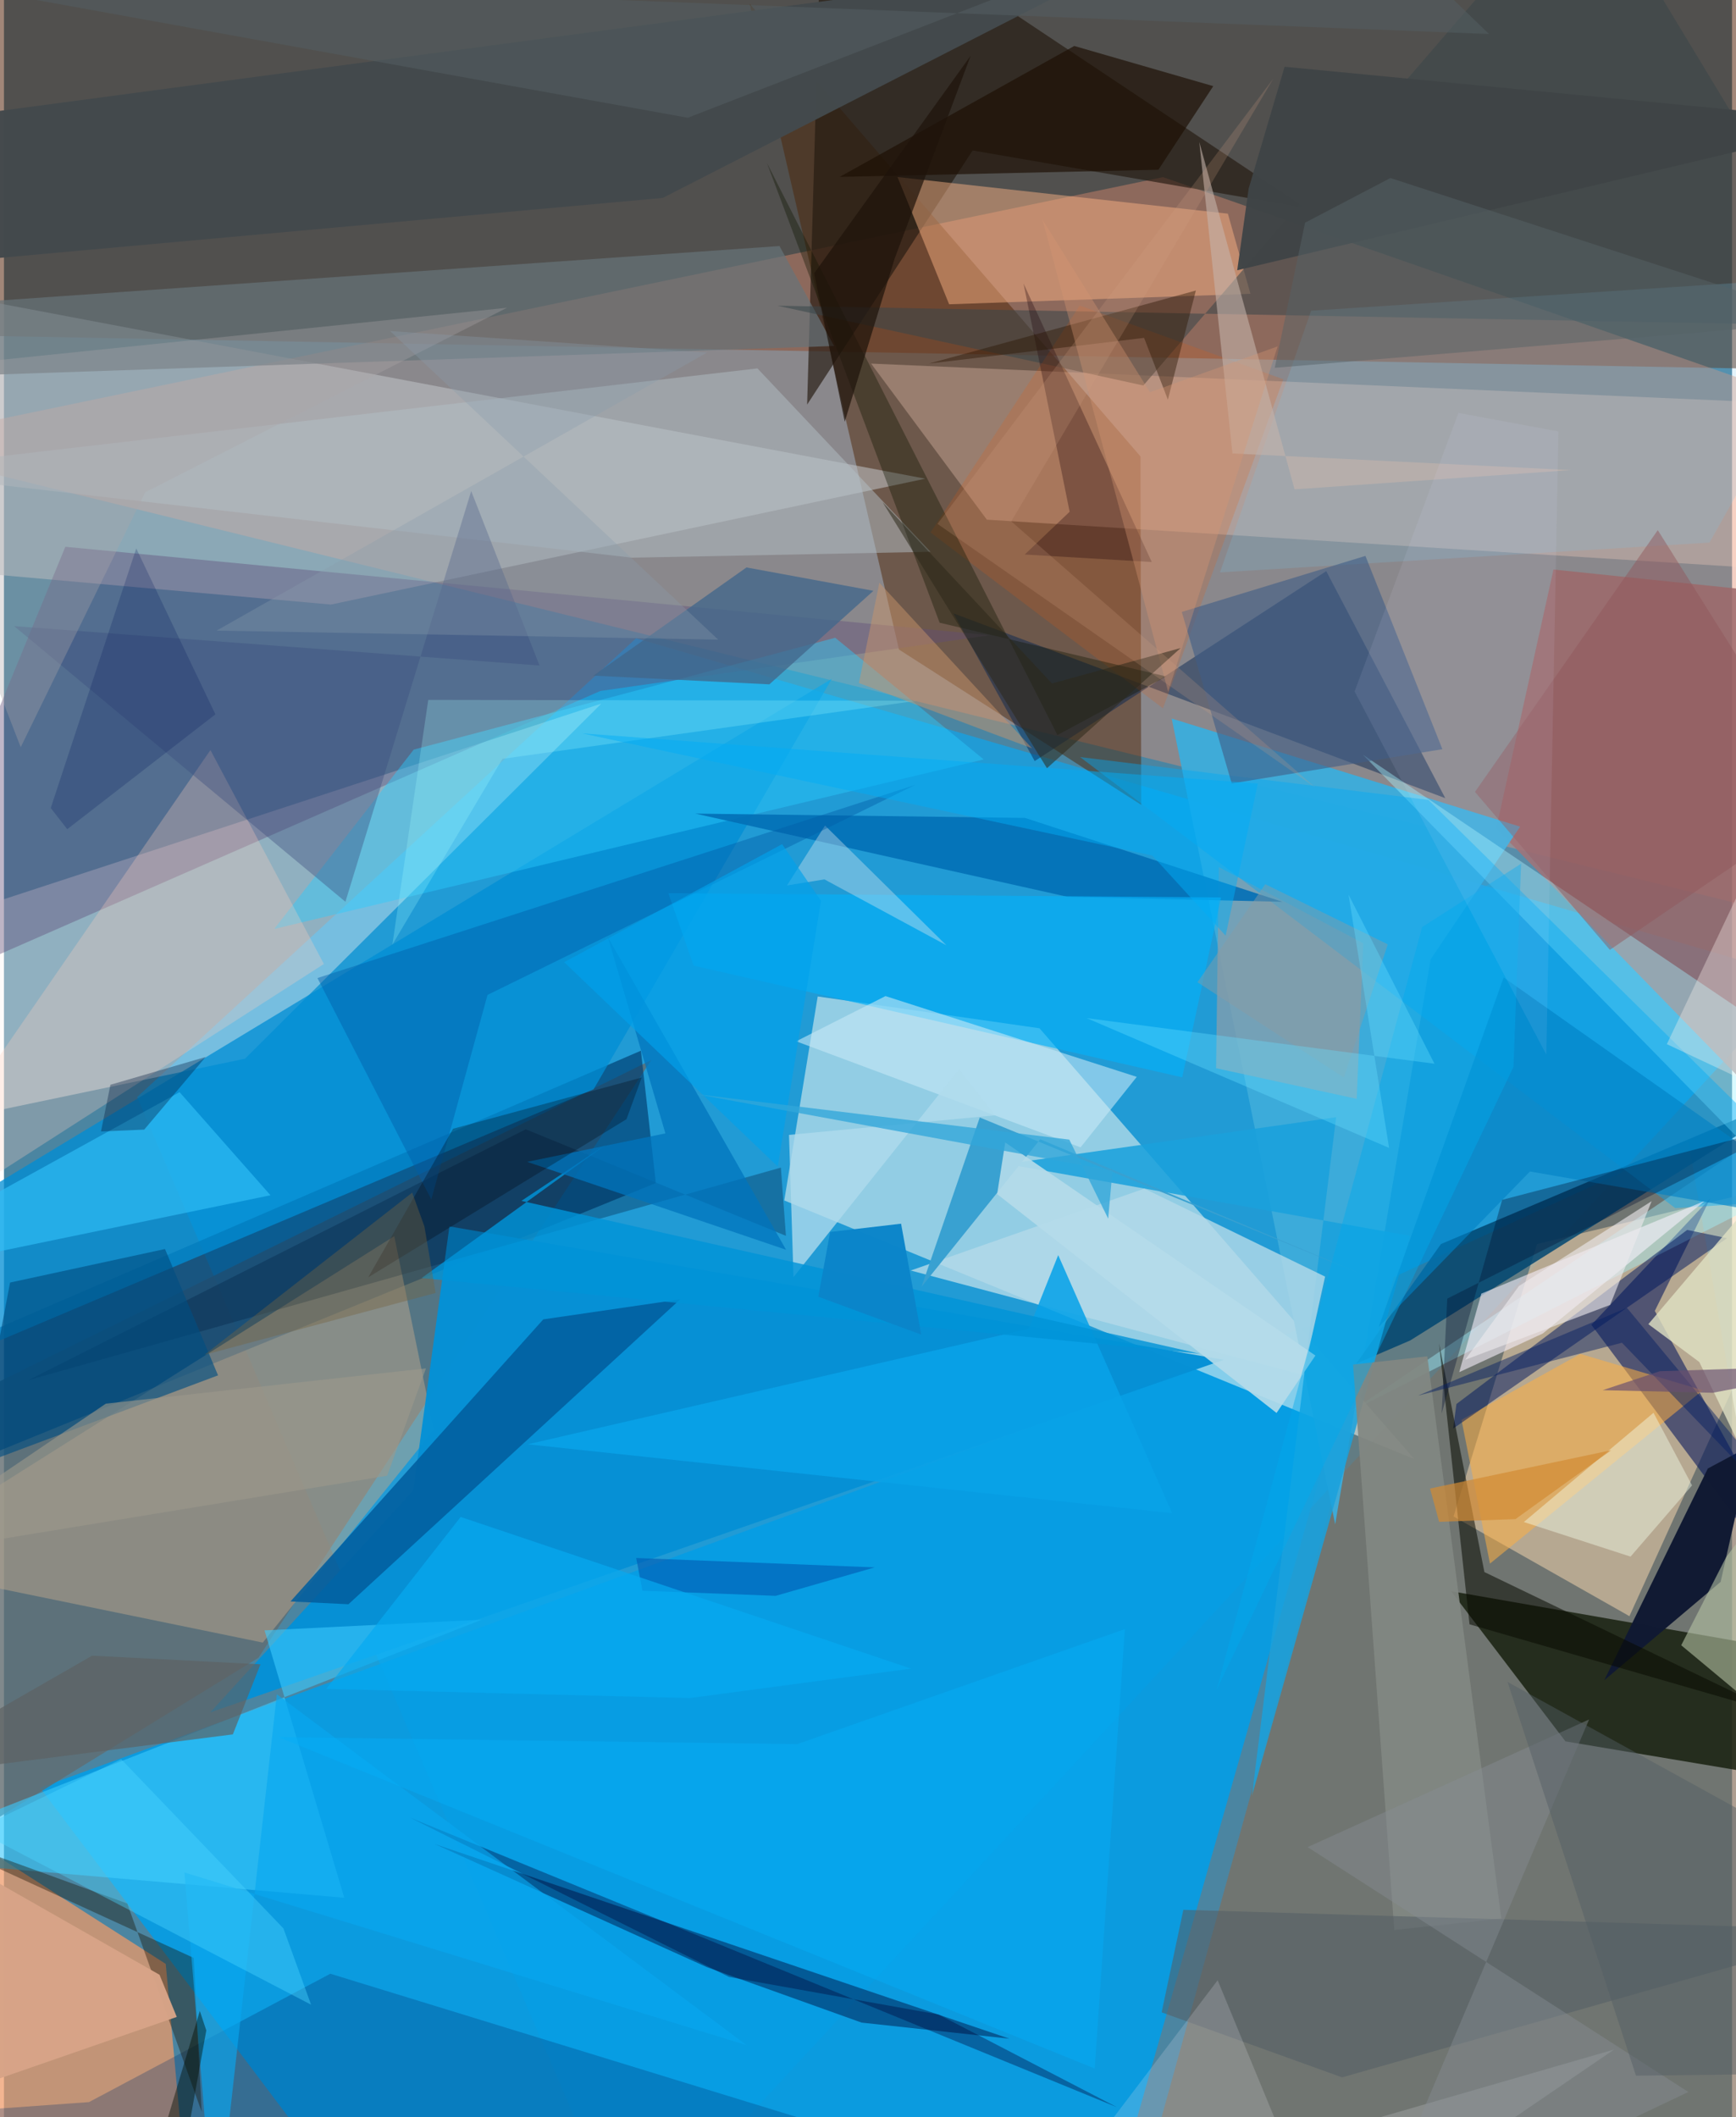 <svg xmlns="http://www.w3.org/2000/svg" width="228" height="278" viewBox="0 0 836 1024"><path fill="#4b85a1" d="M0 0h836v1024H0z"/><path fill="#00acfd" fill-opacity=".565" d="M305.792 308.738L64.43 530.606 302.53 1086l566.792-613.06z"/><path fill="#57270e" fill-opacity=".557" d="M-10.577 162.401L898 179.27V-45.04L-62-2.955z"/><path fill="#e28d6f" fill-opacity=".416" d="M888.81 200.028L898 451.593-62 215.191l622.711-129.51z"/><path fill="#069de4" fill-opacity=".925" d="M184.402 1086h346.193l129.786-455.289L17.473 864.682z"/><path fill="#836d5a" fill-opacity=".663" d="M542.896 1086l129.465-468.31 142.59-65.48L898 1034.2z"/><path fill="#fffcf3" fill-opacity=".51" d="M682.258 705.673L377.494 580.618l16.175-98.663 107.3 15.383z"/><path fill="#616d70" fill-opacity=".804" d="M-62 915.6l185.096-113.779 190.088-289.117L-62 697.667z"/><path fill="#4b2202" fill-opacity=".467" d="M360.776 1.853l72.201 312.295 117.212 75.15-.37-168.532z"/><path fill="#fdf6f3" fill-opacity=".388" d="M288.992 340.313L-62 455.213l14.21 91.198 164.394-34.35z"/><path fill="#c1c4c8" fill-opacity=".545" d="M-8.02 277.583l-40.13-139.491 493.865 93.43-287.53 60.879z"/><path fill="#f9d9b0" fill-opacity=".51" d="M701.275 733.471l85.083 48.211 97.153-214.124-141.858 34.12z"/><path fill="#17200e" fill-opacity=".835" d="M755.398 842.233L898 866.13l-8.332-63.41-189.58-33.114z"/><path fill="#ee9968" fill-opacity=".725" d="M78.268 949.872L90.645 1086H-9.505L-62 860.196z"/><path fill="#003f71" fill-opacity=".675" d="M308.141 508.182l7.224 64.007L-62 726.043l27.503-70.05z"/><path fill="#9c696a" fill-opacity=".843" d="M721.91 400.678l27.698-125.222L898 290.863l-11.557 278.554z"/><path fill="#b9a58c" fill-opacity=".51" d="M188.817 597.893L-62 756.028l187.207 38.432 82.758-102.9z"/><path fill="#3dacda" fill-opacity=".969" d="M690.208 463.979l-46.197 273.277-79.094-389.724 168.547 52.295z"/><path fill="#ffd7c2" fill-opacity=".298" d="M898 196.64l-478.495-20.784 55.985 75.494 406.06 25.502z"/><path fill="#251b12" fill-opacity=".663" d="M395.785-55.32l234.037 155.93-161.207-27.843-80.065 122.915z"/><path fill="#0690d5" fill-opacity=".984" d="M198.02 720.893l17.481-127.719 374.588 64.525L99.774 828.253z"/><path fill="#008ed5" fill-opacity=".757" d="M-62 673.703l56.911-100.226 405.585-245.17-115.249 198.555z"/><path fill="#00125b" fill-opacity=".557" d="M767.977 640.789l57.497-61.23-26.836 54.486L898 814.692z"/><path fill="#002150" fill-opacity=".455" d="M697.276 386.049L639.69 276.235l-141.054 91.878-39.302-71.45z"/><path fill="#00194b" fill-opacity=".506" d="M414.9 978.264l71.547 7.785-278.067-94.163 131.576 59.523z"/><path fill="#101932" fill-opacity=".98" d="M830.472 765.089l14.914-66.14-21.108 11.322-50.083 102.397z"/><path fill="#614e78" fill-opacity=".408" d="M29.69 264.465L-62 487.775l350.526-153.581 188.338-26.954z"/><path fill="#004670" fill-opacity=".847" d="M680.312 648.324l-26.209 11.262 41.07-57.88 182.578-77.24z"/><path fill="#feb687" fill-opacity=".463" d="M457.248 147.17l145.764-5.06-10.912-38.763L432.283 85.63z"/><path fill="#3cc9fc" fill-opacity=".608" d="M231.184 783.377l-105.12 5.175L164.65 917.89-62 898.426z"/><path fill="#025d9d" fill-opacity=".871" d="M138.612 774.568l122.301-136.43 66.202-9.672L166.65 775.912z"/><path fill="#859eac" fill-opacity=".765" d="M586.384 516.657l1.324-97.298 69.87 36.867-3.143 75.257z"/><path fill="#a3f4ff" fill-opacity=".412" d="M863.044 575.117L651.82 682.542 889.923 522.06 657.396 365.003z"/><path fill="#00326e" fill-opacity=".278" d="M157.89 954.625l254.8 78.263-474.69-8.77 103.14-7.405z"/><path fill="#29ccff" fill-opacity=".431" d="M473.965 367.306l-71.817-58.844-203.928 54.104-67.467 86.736z"/><path fill="#00aaf6" fill-opacity=".42" d="M520.596 366.158l287.922 218.167 76.081-4.833-195.505-192.6z"/><path fill="#1aa1dc" fill-opacity=".863" d="M485.055 562.989l159.433-22.65-40.73 328.214 76.473-270.811z"/><path fill="#ffb042" fill-opacity=".525" d="M821.836 672.413l-102.95 83.856-13.766-69.534 57.47-31.907z"/><path fill="#b3dae8" fill-opacity=".808" d="M551.681 574.892l87.451 42.557-10.536 47.626-189.92-50.576z"/><path fill="#677379" fill-opacity=".702" d="M-52.171 148.83l427.352-29.828 26.416 48.35L-62 183.142z"/><path fill="#3a4549" fill-opacity=".549" d="M898 157.67L765.25-62 551.196 186.45l-176.993-38.584z"/><path fill="#f9f2fe" fill-opacity=".58" d="M704.02 663.665l40.457-18.714 78.396-64.146L714.72 625.68z"/><path fill="#036fb5" fill-opacity=".898" d="M514.413 433.742l104.034 2.43-124.45-40.567-159.53-2.093z"/><path fill="#b3c0c6" fill-opacity=".498" d="M303.758 269.734L-62 227.67l426.526-49.483 83.719 88.695z"/><path fill="#01195e" fill-opacity=".514" d="M702.66 679.077l-1.581 11.876 132.507-92.092-19.31-3.989z"/><path fill="#ffcfbe" fill-opacity=".286" d="M154.782 466.25L.1 565.506-62 597.459 99.891 362.783z"/><path fill="#04b0f9" fill-opacity=".651" d="M333.632 467.036L321.408 432l267.37 2.065-18.767 87.003z"/><path fill="#7ac5e9" fill-opacity=".2" d="M588.276 276.837l236.802-14.394L898 132.959l-265.628 17.32z"/><path fill="#c7e9f6" fill-opacity=".584" d="M548.021 520.843L520.83 554.94l-137.582-51.297 43.211-21.873z"/><path fill="#39a0d0" fill-opacity=".992" d="M501.31 551.033l156.039 65.463-185.28-76.011-28.186 81.912z"/><path fill="#002144" fill-opacity=".341" d="M252.432 546.196l125.858 51.53-2.44-33L11.753 667.554z"/><path fill="#ec5706" fill-opacity=".184" d="M520.442 147.795l-72.21 109.736 112.462 85.059 58.228-159.14z"/><path fill="#b5c2a4" fill-opacity=".592" d="M833.117 753.165L898 667.634l-17.375 185.762-69.208-57.64z"/><path fill="#e0e1c3" fill-opacity=".8" d="M820.157 658.757L898 820.227l-35.598-258.705-66.887 78.929z"/><path fill="#1d0f04" fill-opacity=".671" d="M585.025 41.664l-26.528 40.428-154.182 3.464L517.78 22.24z"/><path fill="#43494c" fill-opacity=".984" d="M-62 61.612l604.663-80.48-223.944 114.6L-62 130.149z"/><path fill="#080a00" fill-opacity=".541" d="M716.196 760.356l-21.935-110.544 14.737 135.817 149.274 43.153z"/><path fill="#2dbbf3" fill-opacity=".718" d="M-55.694 605.808l38.014 2.607 146.615-30.313-43.972-49.858z"/><path fill="#f3fdea" fill-opacity=".431" d="M816.657 718.438l-29.761 34.448-51.618-16.736 62.73-52.842z"/><path fill="#3c4e7d" fill-opacity=".392" d="M4.937 302.836l254.156 19.051-33.052-84.382-60.85 198.65z"/><path fill="#000233" fill-opacity=".361" d="M452.102 974.343l86.315 44.83-341.914-140.028 154.297 77.05z"/><path fill="#41678b" fill-opacity=".769" d="M359.215 274.45l61.417 11.305-50.337 45.24-85.178-4.208z"/><path fill="#0f1401" fill-opacity=".369" d="M369.152 78.939l140.49 276.565 52.647-28.32-109.643-26.001z"/><path fill="#405e87" fill-opacity=".604" d="M695.864 362.355l-37.224-93.483-88.832 27.087 24.143 82.964z"/><path fill="#1c1001" fill-opacity=".384" d="M-62 876.456l121.663 44.216 35.985 100.747-3.846-74.442z"/><path fill="#dae8f0" fill-opacity=".38" d="M378.808 428.264l18.405-28.98 58.688 57.895-58.974-31.852z"/><path fill="#828782" fill-opacity=".933" d="M672.59 933.45l51.785-5.526-35.8-271.911-35.924 3.984z"/><path fill="#555e65" fill-opacity=".573" d="M570.556 923.713L898 933.471l-250.659 71.274-87.288-31.45z"/><path fill="#0081c4" fill-opacity=".616" d="M738.23 566.607l-73.19 75.24 60.479-169.089L898 594.321z"/><path fill="#09a2e8" fill-opacity=".875" d="M510.012 607.049l55.154 124.828-311.79-33.322 242.413-55.892z"/><path fill="#b0dbed" fill-opacity=".78" d="M479.6 539.429l-17.559-22.29-80.089 100.569-2.163-68.796z"/><path fill="#005da8" fill-opacity=".435" d="M151.658 473.045l55.075 107.1 27.202-98.947L440.91 379.605z"/><path fill="#1b0109" fill-opacity=".306" d="M493.835 268.198l61.448 3.638-62.042-134.718L515.55 247.52z"/><path fill="#004e82" fill-opacity=".635" d="M-13.93 709.234l117.5-44.025-25.662-61.1L2.96 620.324z"/><path fill="#e2e3ee" fill-opacity=".2" d="M778.95 991.28l-278.256 80.526 86.454-114.034L640.11 1086z"/><path fill="#08a7ef" fill-opacity=".647" d="M132.025 819.485L359.203 989.14 87.317 905.648 102.204 1086z"/><path fill="#00183a" fill-opacity=".345" d="M67.853 546.347l29.718-35.13-46.06 13.448-4.574 22.596z"/><path fill="#0093d8" fill-opacity=".816" d="M202.044 618.145l89.154-64.547-40.87 27.232 328.223 73.925z"/><path fill="#0075bd" fill-opacity=".757" d="M378.376 604.473L253.1 561.942l66.888-13.758-27.78-94.794z"/><path fill="#001030" fill-opacity=".349" d="M698.217 628.119l166.919-84.425-140.367 36.636-29.246 103.331z"/><path fill="#5d6163" fill-opacity=".682" d="M-62 860.9l172.736-22.04 13.363-33.9-81.479-4.158z"/><path fill="#c5b4ab" fill-opacity=".584" d="M624.356 236.676l133.66-9.301-163.71-8.063L578.273 68.68z"/><path fill="#082162" fill-opacity=".478" d="M684.048 675.02l101.1-42.472L898 769.004 782.734 649.438z"/><path fill="#1e130b" fill-opacity=".706" d="M430.879 125.107l-24.127 78.849-14.798-71.76L467.658 26.97z"/><path fill="#b5dbea" fill-opacity=".906" d="M615.64 683.403L480.47 577.552l3.918-24.978L634.452 655.63z"/><path fill="#00000a" fill-opacity=".278" d="M301.163 541.311l-124.956 76.5 41.059-71.878 91.271-24.786z"/><path fill="#a4ffff" fill-opacity=".231" d="M187.912 456.868l53.248-89.842 200.5-28.11-236.402-.395z"/><path fill="#2b1500" fill-opacity=".416" d="M576.614 140.52l-13.546 52.795-11.495-29.9-104.102 12.43z"/><path fill="#fef5ee" fill-opacity=".337" d="M898 307.759l-93.542 197.266L898 548.924l-25.581-81.453z"/><path fill="#8f585b" fill-opacity=".475" d="M882.53 387.461l-82.463-131.058-88.434 126.614 65.266 76.398z"/><path fill="#4ad6ff" fill-opacity=".404" d="M135.2 932.704l13.385 36.9-162.313-84.55 70.448-34.176z"/><path fill="#00a1eb" fill-opacity=".659" d="M376.446 408.288l-105.431 57.084 103.338 98.855 20.897-128.543z"/><path fill="#cb956b" fill-opacity=".471" d="M476.103 353.988l21.265 7.949-73.875-80.069-9.888 48.48z"/><path fill="#aca7a8" fill-opacity=".333" d="M68.286 238.153L8.107 361.393-62 180.263l305.313-31.394z"/><path fill="#06aef7" fill-opacity=".455" d="M383.707 843.575l-250.97-3.405 394.941 160.307 14.586-212.534z"/><path fill="#d7a487" fill-opacity=".976" d="M-62 1026.058l145.6-50.54-8.33-20.385-105.885-60.312z"/><path fill="#31a6da" fill-opacity=".776" d="M536.269 566.25L334.954 529.2l180.421 21.988 18.823 38.218z"/><path fill="#d28a33" fill-opacity=".694" d="M689.906 719.944l4.376 16.108 36.925-1.307 46.318-33.315z"/><path fill="#00abee" fill-opacity=".431" d="M730.252 516.006L586.646 817.34l99.427-368.935 47.883-30.688z"/><path fill="#3f4446" fill-opacity=".969" d="M619.534 32.294L898 59.038l-301.377 71.678 5.519-39.48z"/><path fill="#005ab2" fill-opacity=".608" d="M421.272 758.083l-115.43-4.539 3.052 15.829 64.429 2.478z"/><path fill="#d69673" fill-opacity=".361" d="M502.446 106.314l60.769 228.243 52.95-167.02-61.769 22.174z"/><path fill="#02aef7" fill-opacity=".475" d="M606.586 378.947l-15.572 73.615-35.49-38.786-275.893-59.08z"/><path fill="#0b85ca" fill-opacity=".98" d="M434.005 591.856l-34.306 4.008-5.75 31.317 49.783 18.319z"/><path fill="#566267" fill-opacity=".49" d="M614.765 177.904l269.117-22.438-213.16-69.364-41.28 21.6z"/><path fill="#8a9dad" fill-opacity=".322" d="M186.799 160.112l158.726 149.261-242.663-4.367L340.14 170.513z"/><path fill="#00175b" fill-opacity=".224" d="M22.634 390.814l41.363-125.557 38.296 80.245-71.674 55.554z"/><path fill="#8c9ba1" fill-opacity=".447" d="M610.179 427.655l-32.794 47.422 70.809 46.099 21.251-64.419z"/><path fill="#756441" fill-opacity=".396" d="M203.417 593.217l-5.911-16.391-100.513 78.457 111.834-29.917z"/><path fill="#9d998b" fill-opacity=".596" d="M49.27 678.903l154.877-17.061-18.768 51.922L-62 754.278z"/><path fill="#65ddff" fill-opacity=".357" d="M692.05 514.492l-41.572-81.78 19.611 122.492-146.288-62.765z"/><path fill="#2b281a" fill-opacity=".533" d="M507.003 330.572l-81.932-87.665 79.51 128.65 64.686-58.135z"/><path fill="#888e95" fill-opacity=".424" d="M658.9 1086l155.954-74.187L630.677 893.38l136.165-61.736z"/><path fill="#06a9f0" fill-opacity=".702" d="M438.833 807.049l-217.9-73.36-64.997 83.157 175.773 4.454z"/><path fill="#684e6f" fill-opacity=".659" d="M773.416 672.386l27.61-9.174L898 660.069l-71.35 13.564z"/><path fill="#e0e2ff" fill-opacity=".09" d="M653.386 334.437l50.255-134.722 48.369 8.962-5.851 301.414z"/><path fill="#edeaed" fill-opacity=".616" d="M732.926 621.975L797.1 580.96l-20.07 50.175-70.2 26.587z"/><path fill="#535c64" fill-opacity=".455" d="M789.518 1003.935l105.264-1.286L898 907.494l-170.604-93.997z"/><path fill="#545d61" fill-opacity=".557" d="M330.826 56.957L-62-14.036l780.416 30.48L637.291-62z"/><path fill="#d2a085" fill-opacity=".208" d="M487.303 252.17L614.04 38.108 451.614 253.39l182.851 127.558z"/><path fill="#020d00" fill-opacity=".431" d="M94.753 972.633l3.132 9.402L79.19 1086l-10.875-24.98z"/></svg>